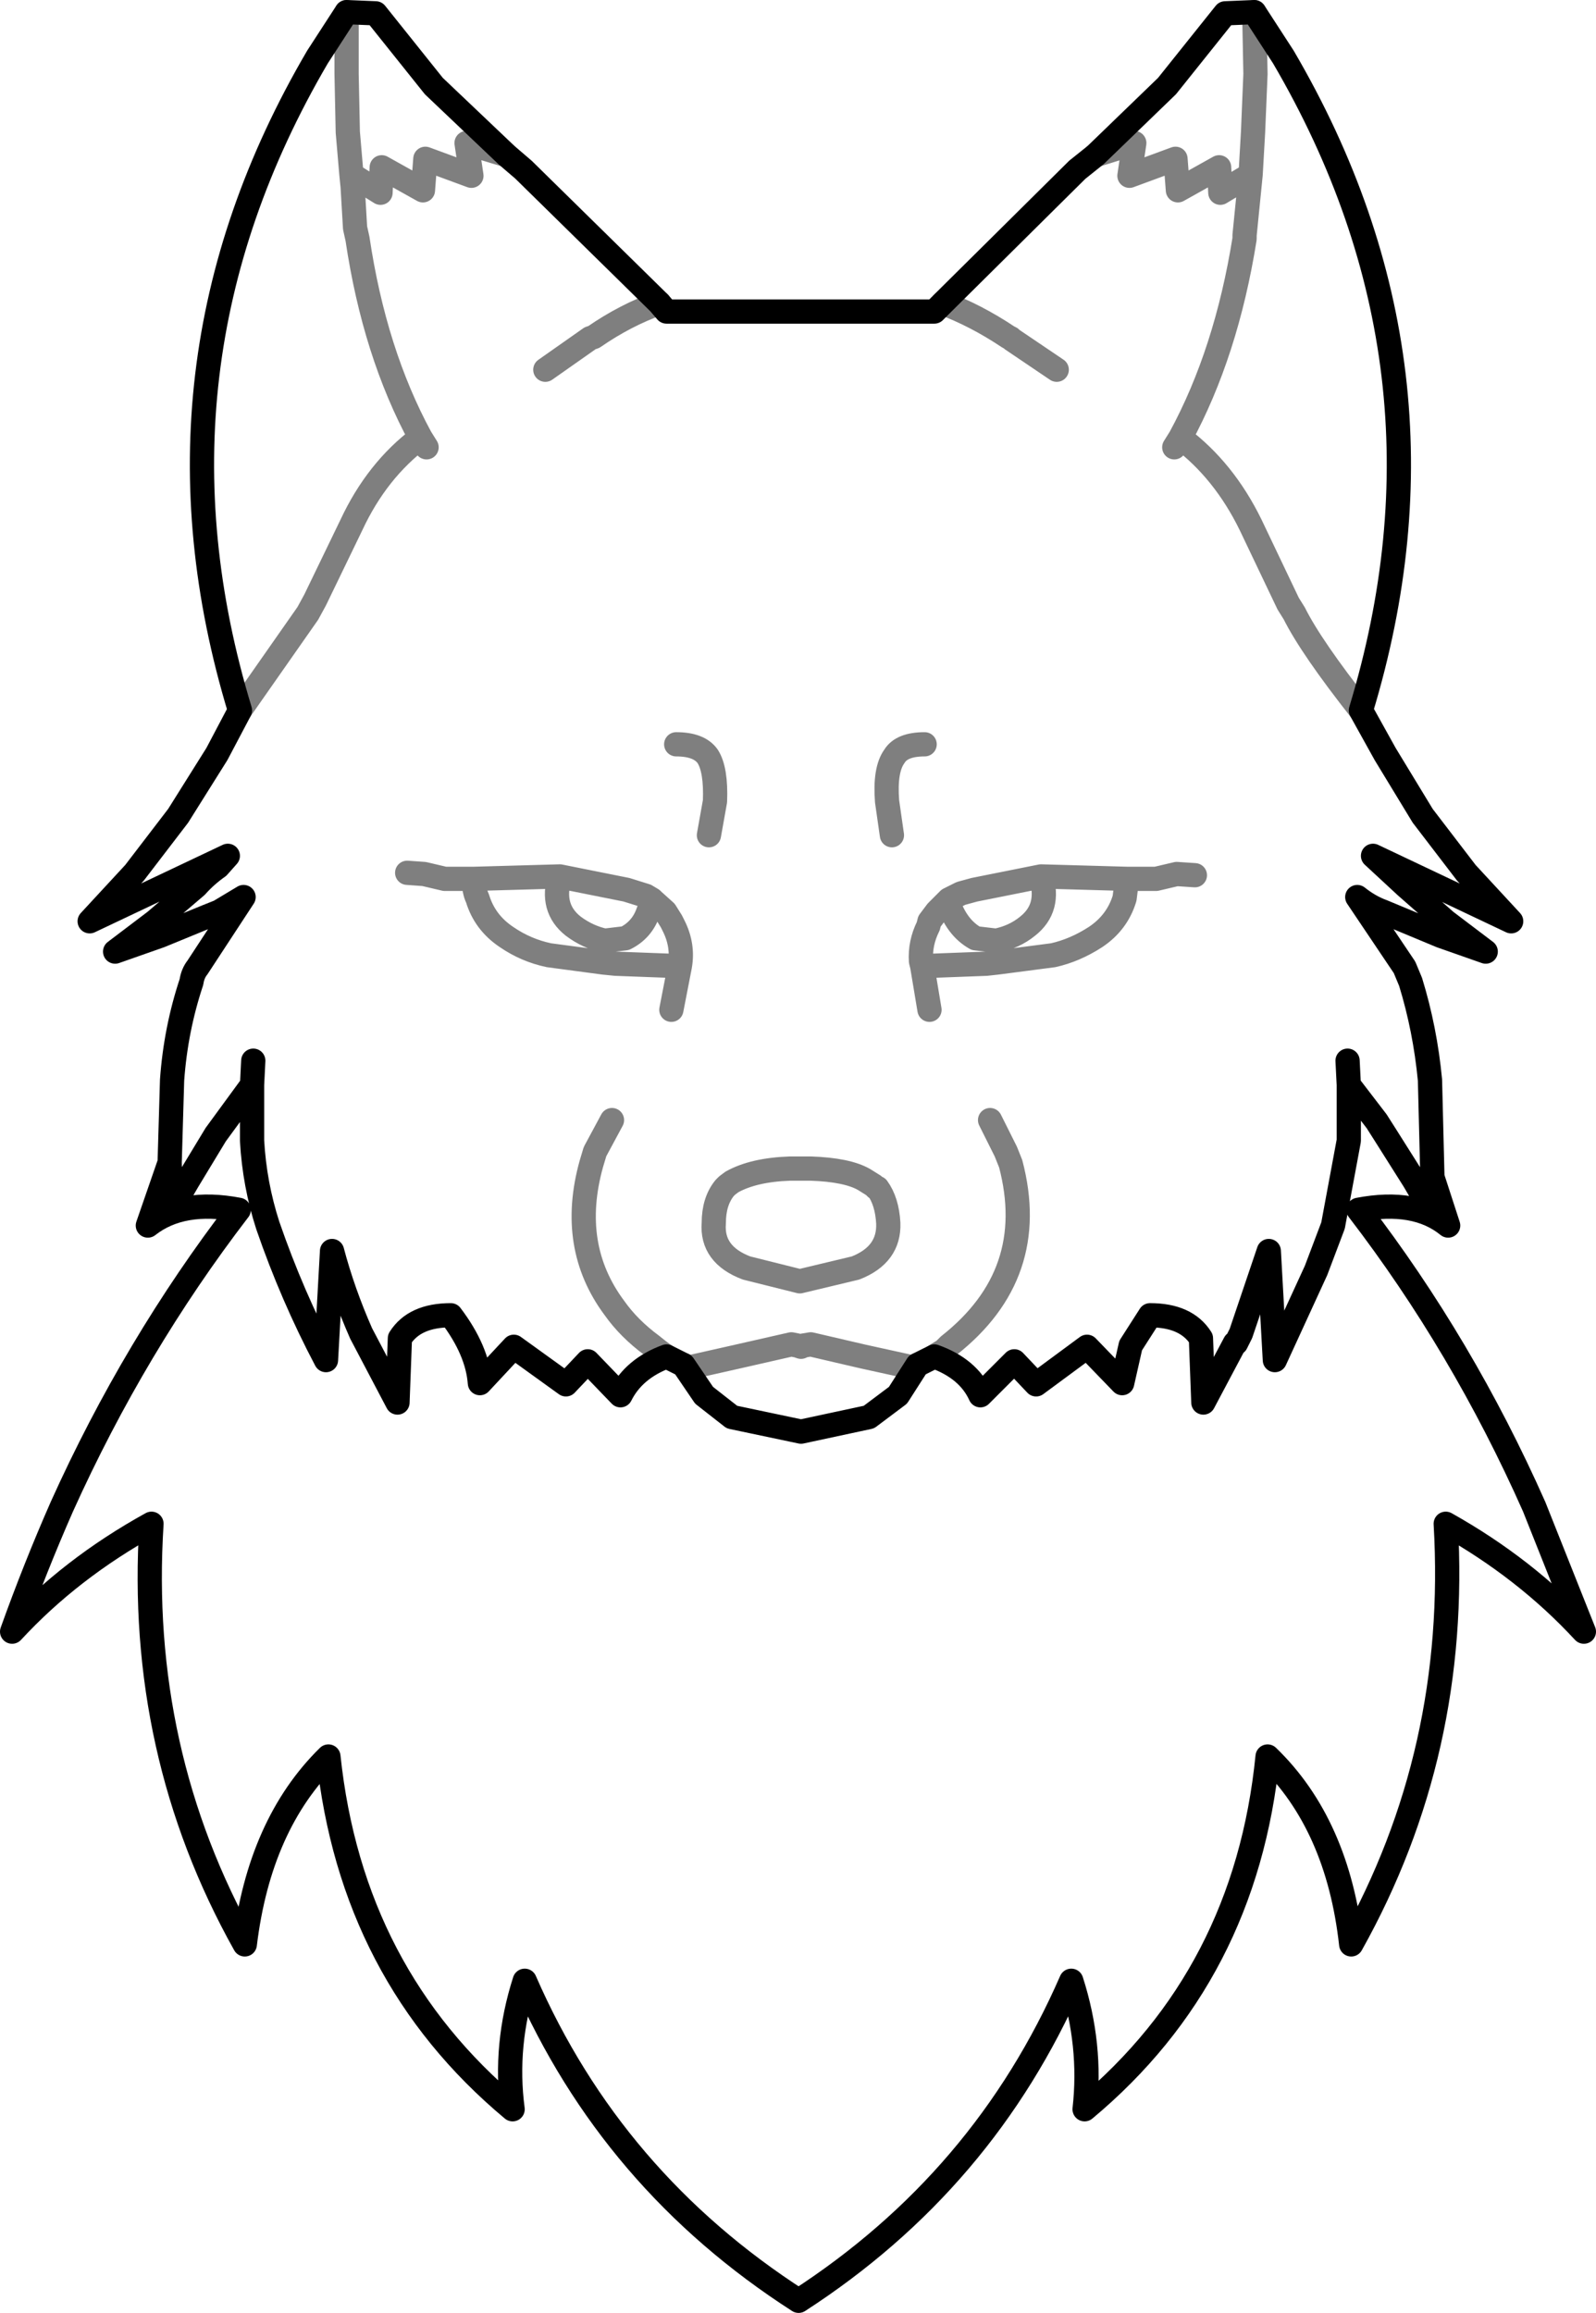 <?xml version="1.0" encoding="UTF-8" standalone="no"?>
<svg xmlns:xlink="http://www.w3.org/1999/xlink" height="95.4px" width="65.85px" xmlns="http://www.w3.org/2000/svg">
  <g transform="matrix(1.0, 0.0, 0.0, 1.0, -366.9, -159.95)">
    <path d="M394.4 172.8 L405.45 172.8 405.8 172.45 411.35 166.95 412.1 166.35 415.05 163.5 417.45 160.5 418.65 160.45 419.85 162.3 Q427.35 175.1 423.05 189.25 L424.05 191.05 425.6 193.6 427.4 195.95 429.25 197.95 423.55 195.25 424.9 196.5 426.55 197.95 428.2 199.2 426.35 198.55 423.95 197.55 Q423.4 197.35 422.9 196.95 L424.85 199.85 425.1 200.45 Q425.7 202.4 425.9 204.5 L426.0 208.5 426.65 210.5 Q425.3 209.4 422.95 209.85 427.25 215.45 430.2 222.1 L432.25 227.25 Q429.85 224.65 426.55 222.8 427.1 232.2 422.65 240.15 422.1 235.2 419.2 232.4 418.3 241.4 411.65 246.95 411.95 244.3 411.1 241.65 407.5 249.9 399.85 254.85 392.15 249.9 388.55 241.65 387.7 244.3 388.05 246.95 381.4 241.4 380.45 232.4 377.6 235.2 377.0 240.15 372.55 232.2 373.15 222.8 369.8 224.65 367.4 227.25 368.35 224.6 369.45 222.1 372.45 215.45 376.75 209.85 374.4 209.4 373.0 210.5 L373.9 207.9 374.0 204.5 Q374.15 202.4 374.8 200.45 374.85 200.1 375.05 199.85 L376.95 196.95 375.95 197.55 375.45 197.75 373.5 198.55 371.65 199.2 373.3 197.95 375.0 196.5 Q375.4 196.05 375.9 195.7 L376.3 195.25 370.6 197.95 372.45 195.95 374.25 193.6 375.85 191.05 376.8 189.25 Q372.5 175.1 380.0 162.3 L381.2 160.45 382.4 160.5 384.8 163.5 387.8 166.35 388.5 166.95 394.1 172.45 394.4 172.8 M426.0 208.5 L425.95 209.85 425.25 208.65 424.05 206.75 423.7 206.2 422.55 204.7 422.55 207.0 421.9 210.5 421.2 212.35 419.5 216.05 419.25 211.55 418.1 214.95 417.9 215.35 417.85 215.35 416.55 217.8 416.45 215.15 Q415.85 214.2 414.35 214.2 L413.55 215.45 413.2 217.0 411.75 215.5 409.65 217.05 408.75 216.1 407.35 217.5 Q406.85 216.4 405.45 215.9 L404.75 216.25 403.95 217.5 402.75 218.4 399.95 219.0 397.1 218.4 395.95 217.5 395.1 216.25 394.4 215.9 Q393.05 216.4 392.5 217.5 L391.15 216.1 390.25 217.05 388.1 215.5 386.7 217.0 Q386.6 215.65 385.5 214.2 384.0 214.2 383.4 215.15 L383.3 217.8 381.8 214.95 Q381.05 213.25 380.6 211.55 L380.35 216.05 Q378.95 213.4 377.95 210.5 377.4 208.8 377.3 207.0 L377.3 204.7 375.8 206.75 374.65 208.65 373.95 209.85 373.9 207.9 M422.55 204.7 L422.5 203.7 M377.35 203.7 L377.3 204.7" fill="none" stroke="#000000" stroke-linecap="round" stroke-linejoin="round" stroke-width="1.0"/>
    <path d="M387.8 166.35 L386.15 165.85 386.35 167.2 384.45 166.5 384.35 167.8 382.65 166.85 382.6 167.9 381.4 167.15 381.45 167.65 381.55 169.35 381.65 169.8 Q382.35 174.5 384.25 178.0 L384.5 178.4 M381.4 167.15 L381.25 165.4 381.2 163.0 381.2 160.45 M384.25 178.0 Q382.45 179.35 381.4 181.6 L379.9 184.7 379.6 185.25 376.8 189.25 M383.7 195.95 L384.4 196.0 385.25 196.2 386.25 196.2 386.45 196.2 390.0 196.1 392.75 196.65 393.55 196.9 393.8 197.05 393.85 197.1 394.35 197.55 394.6 197.95 394.7 198.15 Q395.1 198.95 394.95 199.8 L394.6 201.6 M394.1 172.45 Q392.7 172.95 391.4 173.85 L391.25 173.9 389.4 175.2 M386.45 196.2 Q386.45 196.7 386.6 197.0 386.9 198.0 387.8 198.6 388.6 199.15 389.55 199.35 L391.8 199.65 392.3 199.7 394.95 199.8 M393.85 197.1 L393.65 197.55 Q393.4 198.3 392.7 198.65 L391.85 198.75 Q391.15 198.6 390.55 198.15 389.6 197.4 390.0 196.1 M403.7 194.4 L403.5 193.0 Q403.4 191.7 403.8 191.15 404.1 190.65 405.05 190.65 M396.15 194.4 L396.4 193.0 Q396.45 191.7 396.1 191.15 395.75 190.65 394.8 190.65 M412.1 166.35 L413.7 165.85 413.5 167.2 415.4 166.5 415.5 167.8 417.2 166.85 417.25 167.9 418.5 167.15 418.6 165.4 418.7 163.0 418.65 160.45 M415.35 178.4 L415.6 178.0 Q417.5 174.5 418.25 169.8 L418.25 169.65 418.45 167.65 418.5 167.15 M423.05 189.25 Q421.0 186.65 420.3 185.25 L420.05 184.85 418.5 181.6 Q417.4 179.35 415.6 178.0 M405.8 172.45 Q407.15 172.95 408.5 173.85 L408.6 173.9 408.65 173.95 410.5 175.2 M406.0 197.1 Q406.35 198.2 407.15 198.65 L408.0 198.75 Q408.75 198.6 409.3 198.15 410.25 197.4 409.85 196.1 L407.1 196.65 406.55 196.8 406.35 196.9 406.15 197.0 406.05 197.05 406.0 197.1 405.55 197.55 405.25 197.95 405.2 198.15 Q404.85 198.85 404.9 199.6 L404.95 199.8 407.6 199.7 408.05 199.65 410.35 199.35 Q411.25 199.15 412.1 198.6 413.0 198.0 413.3 197.0 L413.4 196.2 409.85 196.1 M416.2 196.05 L415.45 196.0 414.6 196.2 413.6 196.2 413.4 196.2 M405.45 215.9 L405.6 215.8 405.85 215.65 406.05 215.45 Q409.8 212.5 408.6 207.95 L408.4 207.45 407.75 206.15 M396.9 208.85 L397.1 208.7 Q398.0 208.2 399.5 208.15 L400.35 208.15 Q401.85 208.2 402.55 208.6 L402.95 208.85 403.05 208.95 403.1 208.95 Q403.5 209.5 403.55 210.4 403.6 211.7 402.2 212.25 L399.9 212.8 397.7 212.25 Q396.25 211.7 396.35 210.4 396.35 209.5 396.8 208.95 L396.9 208.85 M394.4 215.9 L394.25 215.8 394.05 215.65 393.8 215.45 Q392.85 214.75 392.25 213.9 390.35 211.35 391.3 207.95 L391.45 207.45 392.15 206.15 M404.75 216.25 L404.55 216.35 402.5 215.9 400.35 215.4 400.05 215.45 399.95 215.5 399.8 215.45 399.55 215.4 397.35 215.9 395.35 216.35 395.1 216.25 M404.95 199.8 L405.25 201.6" fill="none" stroke="#000000" stroke-linecap="round" stroke-linejoin="round" stroke-opacity="0.502" stroke-width="1.0"/>
  </g>
</svg>
